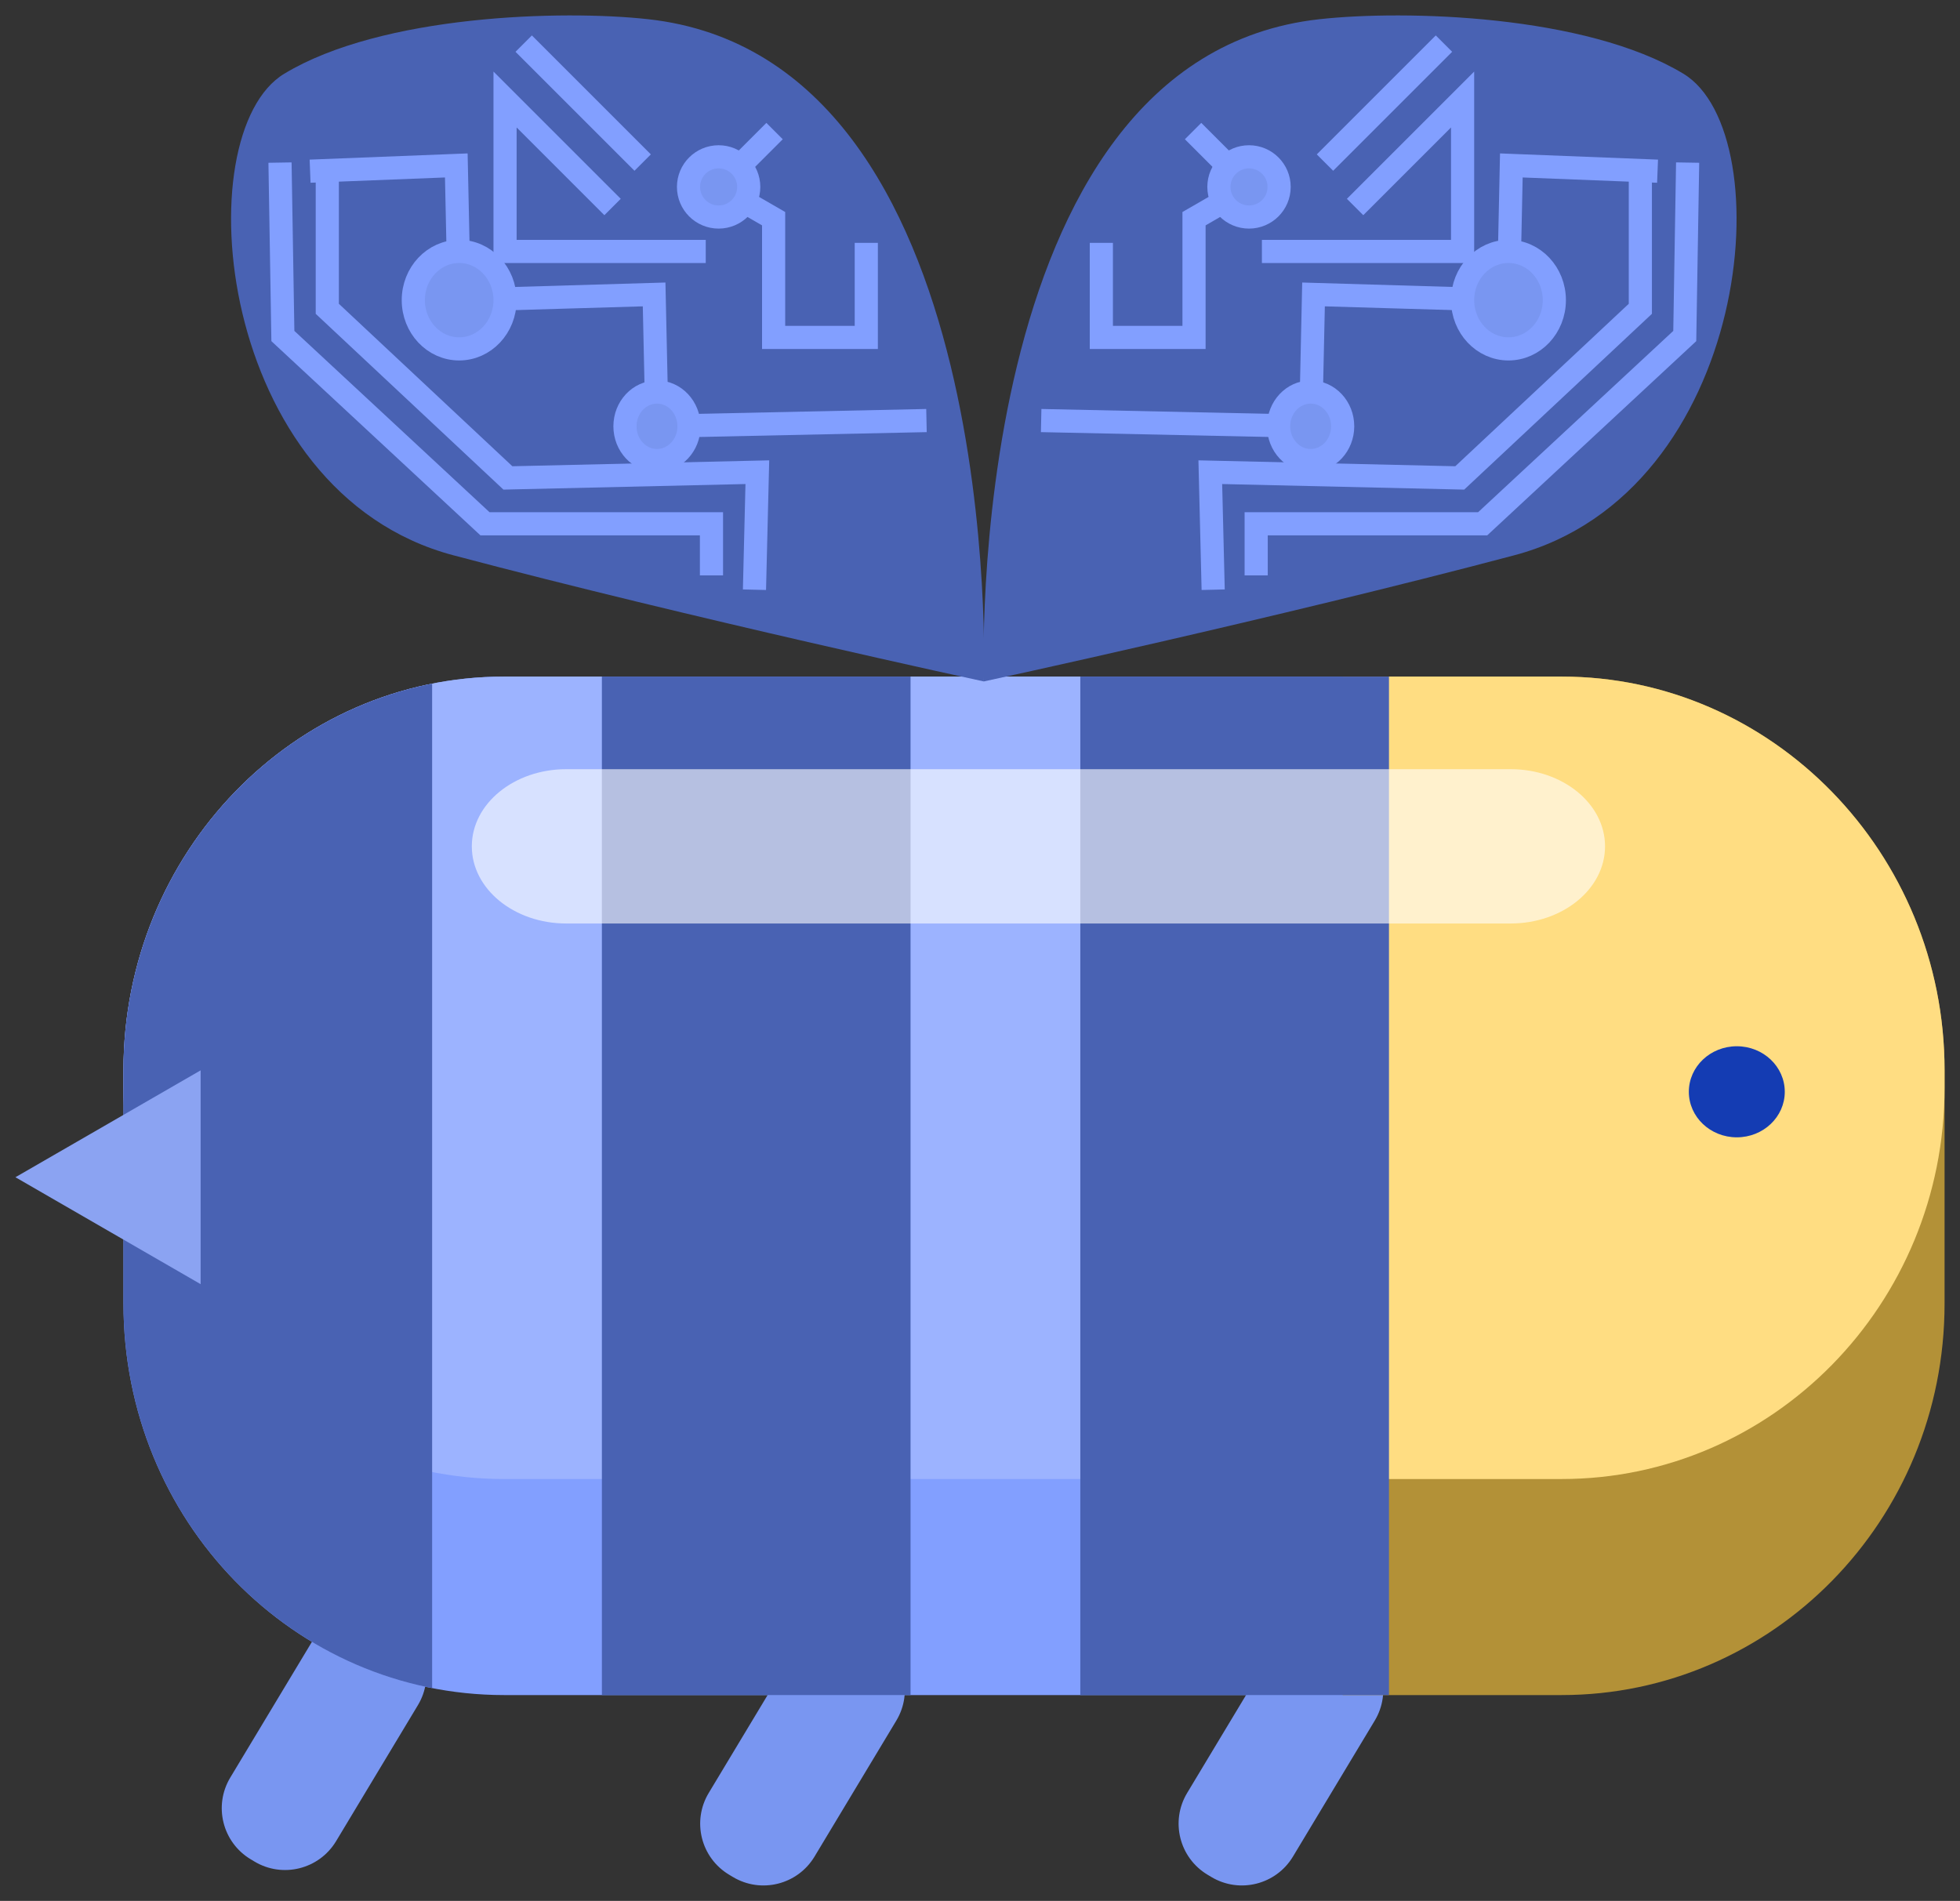 <?xml version="1.0" encoding="UTF-8" standalone="no"?>
<!-- Generator: Adobe Illustrator 16.0.0, SVG Export Plug-In . SVG Version: 6.00 Build 0)  -->

<svg
   xmlns:dc="http://purl.org/dc/elements/1.1/"
   xmlns:cc="http://creativecommons.org/ns#"
   xmlns:rdf="http://www.w3.org/1999/02/22-rdf-syntax-ns#"
   xmlns:svg="http://www.w3.org/2000/svg"
   xmlns="http://www.w3.org/2000/svg"
   xmlns:xlink="http://www.w3.org/1999/xlink"
   xmlns:sodipodi="http://sodipodi.sourceforge.net/DTD/sodipodi-0.dtd"
   xmlns:inkscape="http://www.inkscape.org/namespaces/inkscape"
   version="1.1"
   id="Layer_1"
   x="0px"
   y="0px"
   width="127"
   height="123.183"
   viewBox="0 0 127 123.183"
   enable-background="new 0 0 248 248"
   xml:space="preserve"
   sodipodi:docname="BeeBit3.svg"
   inkscape:version="0.92.4 (5da689c313, 2019-01-14)"><rect x="0" y="0" width="127" height="123.183" fill="#333333" stroke="none"/><defs
   id="defs65" /><sodipodi:namedview
   pagecolor="#ffffff"
   bordercolor="#666666"
   borderopacity="1"
   objecttolerance="10"
   gridtolerance="10"
   guidetolerance="10"
   inkscape:pageopacity="0"
   inkscape:pageshadow="2"
   inkscape:window-width="2560"
   inkscape:window-height="1384"
   id="namedview63"
   showgrid="false"
   inkscape:zoom="5.3831355"
   inkscape:cx="58.627974"
   inkscape:cy="52.589286"
   inkscape:window-x="1920"
   inkscape:window-y="28"
   inkscape:window-maximized="1"
   inkscape:current-layer="Layer_1"
   fit-margin-left="1"
   fit-margin-top="1"
   fit-margin-right="1"
   fit-margin-bottom="1" />
<path
   d="m 89.078,111.5 c 1.099,-1.826 0.51,-4.195 -1.316,-5.294 l -0.245,-0.147 c -1.825,-1.098 -4.194,-0.509 -5.294,1.317 l -5.301,8.813 c -1.099,1.826 -0.51,4.195 1.316,5.294 l 0.245,0.147 c 1.825,1.098 4.194,0.509 5.294,-1.317 z"
   id="path26"
   style="fill:#7996f1;fill-opacity:1"
   inkscape:connector-curvature="0" /><path
   d="m 27.078,110.5 c 1.099,-1.826 0.51,-4.195 -1.316,-5.294 l -0.245,-0.147 c -1.825,-1.098 -4.194,-0.509 -5.294,1.317 l -5.301,8.813 c -1.099,1.826 -0.51,4.195 1.316,5.294 l 0.245,0.147 c 1.825,1.098 4.194,0.509 5.294,-1.317 z"
   id="path28"
   style="fill:#7996f1;fill-opacity:1"
   inkscape:connector-curvature="0" /><path
   d="m 58.078,111.5 c 1.099,-1.826 0.51,-4.195 -1.316,-5.294 l -0.245,-0.147 c -1.825,-1.098 -4.194,-0.509 -5.294,1.317 l -5.301,8.813 c -1.099,1.826 -0.51,4.195 1.316,5.294 l 0.245,0.147 c 1.825,1.098 4.194,0.509 5.294,-1.317 z"
   id="path58"
   style="fill:#7996f1;fill-opacity:1"
   inkscape:connector-curvature="0" /><path
   d="m 87,43.845 h 14.193 c 13.625,0 24.807,11.422 24.807,25.513 v 15.118 c 0,14.09 -11.182,25.369 -24.807,25.369 H 87"
   id="path2"
   style="fill:#b39137;fill-opacity:1"
   inkscape:connector-curvature="0" />
<path
   d="M 87,109.845 H 32.668 C 19.045,109.845 8,98.566 8,84.476 v -15.118 c 0,-14.091 11.045,-25.513 24.668,-25.513 H 87"
   id="path4"
   style="fill:#829fff;fill-opacity:1"
   inkscape:connector-curvature="0" />
<g
   id="g22"
   transform="translate(-57,-43.155)">
	<defs
   id="defs7">
		<path
   id="SVGID_1_"
   d="M 183,127.631 C 183,141.721 171.818,153 158.193,153 H 89.668 C 76.045,153 65,141.721 65,127.631 V 112.513 C 65,98.422 76.045,87 89.668,87 h 68.525 C 171.818,87 183,98.422 183,112.513 Z"
   inkscape:connector-curvature="0" />
	</defs>
	<clipPath
   id="SVGID_2_">
		<use
   xlink:href="#SVGID_1_"
   overflow="visible"
   id="use9"
   style="overflow:visible"
   x="0"
   y="0"
   width="100%"
   height="100%" />
	</clipPath>
	<path
   clip-path="url(#SVGID_2_)"
   d="m 144,73 h 14.193 C 171.818,73 183,84.422 183,98.513 v 15.118 C 183,127.721 171.818,139 158.193,139 H 144"
   id="path12"
   style="fill:#ffdd82;fill-opacity:1"
   inkscape:connector-curvature="0" />
	<path
   clip-path="url(#SVGID_2_)"
   d="M 144,139 H 89.668 C 76.045,139 65,127.721 65,113.631 V 98.513 C 65,84.422 76.045,73 89.668,73 H 144"
   id="path14"
   style="fill:#9cb3ff;fill-opacity:1"
   inkscape:connector-curvature="0" />
	<rect
   x="65"
   y="72"
   clip-path="url(#SVGID_2_)"
   width="20"
   height="106"
   id="rect16"
   style="fill:#4962b3;fill-opacity:1" />
	<rect
   x="96"
   y="72"
   clip-path="url(#SVGID_2_)"
   width="20"
   height="106"
   id="rect18"
   style="fill:#4962b3;fill-opacity:1" />
	<rect
   x="127"
   y="72"
   clip-path="url(#SVGID_2_)"
   width="20"
   height="106"
   id="rect20"
   style="fill:#4962b3;fill-opacity:1" />
</g>
<path
   d="m 104,54.845 c 0,2.761 -2.739,5 -6.119,5 h -61.19 c -3.379,0 -6.119,-2.239 -6.119,-5 v 0 c 0,-2.761 2.74,-5 6.119,-5 H 97.88 c 3.381,0 6.12,2.239 6.12,5 z"
   id="path24"
   inkscape:connector-curvature="0"
   style="opacity:0.6;fill:#ffffff" />


<ellipse
   cx="112.538"
   cy="70.751"
   rx="3.108"
   ry="2.951"
   id="ellipse30"
   style="fill:#143cb3;fill-opacity:1" />




<polygon
   points="70,126.372 58,119.443 70,112.516 "
   id="polygon60"
   style="fill:#8ba3f2;fill-opacity:1"
   transform="translate(-57,-43.155)" />
<g
   id="g896"
   transform="translate(-57,-43.155)"><path
     sodipodi:nodetypes="csssc"
     inkscape:connector-curvature="0"
     id="path877"
     d="m 120.747,87.313 c 0,0 -1.488,-40.336 21.735,-42.912 5.551,-0.616 17.259,-0.295 23.592,3.53 6.432,3.884 4.458,27.122 -10.96,31.209 -15.419,4.087 -34.367,8.174 -34.367,8.174 z"
     style="fill:#4962b3;fill-opacity:1;stroke:none;stroke-width:1px;stroke-linecap:butt;stroke-linejoin:miter;stroke-opacity:1" /><path
     sodipodi:nodetypes="cccccccccccccccccccccccccccc"
     inkscape:connector-curvature="0"
     id="path879"
     d="m 124.463,70.408 17.462,0.372 0.186,-8.545 12.632,0.372 0.186,-8.731 9.474,0.372 m -28.794,27.122 -0.186,-7.616 16.162,0.372 11.703,-10.96 v -8.917 m -24.893,26.193 v -3.344 h 14.675 l 13.096,-12.168 0.186,-11.239 m -32.045,-2.043 3.622,3.622 -3.561,2.056 v 7.696 h -6.005 v -6.13 m 10.403,0.557 h 13.004 v -9.846 l -6.966,6.966 m -1.951,-2.879 7.709,-7.709"
     style="fill:none;stroke:#829fff;stroke-width:1.5;stroke-linecap:butt;stroke-linejoin:miter;stroke-miterlimit:4;stroke-dasharray:none;stroke-opacity:1" /><ellipse
     ry="2.22"
     rx="2.075"
     cy="70.78"
     cx="141.925"
     id="path881"
     style="fill:#7996f1;fill-opacity:1;stroke:#829fff;stroke-width:1.5;stroke-linecap:round;stroke-linejoin:miter;stroke-miterlimit:4;stroke-dasharray:none;stroke-dashoffset:0;stroke-opacity:1" /><ellipse
     ry="3.158"
     rx="2.972"
     cy="62.606"
     cx="154.743"
     id="path883"
     style="fill:#7996f1;fill-opacity:1;stroke:#829fff;stroke-width:1.5;stroke-linecap:round;stroke-linejoin:miter;stroke-miterlimit:4;stroke-dasharray:none;stroke-dashoffset:0;stroke-opacity:1" /><circle
     r="1.951"
     cy="55.268"
     cx="137.931"
     id="path885"
     style="fill:#7996f1;fill-opacity:1;stroke:#829fff;stroke-width:1.5;stroke-linecap:round;stroke-linejoin:miter;stroke-miterlimit:4;stroke-dasharray:none;stroke-dashoffset:0;stroke-opacity:1" /></g><g
   transform="matrix(-1,0,0,1,184.495,-43.155)"
   id="g896-8"><path
     sodipodi:nodetypes="csssc"
     inkscape:connector-curvature="0"
     id="path877-4"
     d="m 120.747,87.313 c 0,0 -1.488,-40.336 21.735,-42.912 5.551,-0.616 17.259,-0.295 23.592,3.53 6.432,3.884 4.458,27.122 -10.96,31.209 -15.419,4.087 -34.367,8.174 -34.367,8.174 z"
     style="fill:#4962b3;fill-opacity:1;stroke:none;stroke-width:1px;stroke-linecap:butt;stroke-linejoin:miter;stroke-opacity:1" /><path
     sodipodi:nodetypes="cccccccccccccccccccccccccccc"
     inkscape:connector-curvature="0"
     id="path879-3"
     d="m 124.463,70.408 17.462,0.372 0.186,-8.545 12.632,0.372 0.186,-8.731 9.474,0.372 m -28.794,27.122 -0.186,-7.616 16.162,0.372 11.703,-10.96 v -8.917 m -24.893,26.193 v -3.344 h 14.675 l 13.096,-12.168 0.186,-11.239 m -32.045,-2.043 3.622,3.622 -3.561,2.056 v 7.696 h -6.005 v -6.13 m 10.403,0.557 h 13.004 v -9.846 l -6.966,6.966 m -1.951,-2.879 7.709,-7.709"
     style="fill:none;stroke:#829fff;stroke-width:1.5;stroke-linecap:butt;stroke-linejoin:miter;stroke-miterlimit:4;stroke-dasharray:none;stroke-opacity:1" /><ellipse
     ry="2.22"
     rx="2.075"
     cy="70.78"
     cx="141.925"
     id="path881-1"
     style="fill:#7996f1;fill-opacity:1;stroke:#829fff;stroke-width:1.5;stroke-linecap:round;stroke-linejoin:miter;stroke-miterlimit:4;stroke-dasharray:none;stroke-dashoffset:0;stroke-opacity:1" /><ellipse
     ry="3.158"
     rx="2.972"
     cy="62.606"
     cx="154.743"
     id="path883-4"
     style="fill:#7996f1;fill-opacity:1;stroke:#829fff;stroke-width:1.5;stroke-linecap:round;stroke-linejoin:miter;stroke-miterlimit:4;stroke-dasharray:none;stroke-dashoffset:0;stroke-opacity:1" /><circle
     r="1.951"
     cy="55.268"
     cx="137.931"
     id="path885-9"
     style="fill:#7996f1;fill-opacity:1;stroke:#829fff;stroke-width:1.5;stroke-linecap:round;stroke-linejoin:miter;stroke-miterlimit:4;stroke-dasharray:none;stroke-dashoffset:0;stroke-opacity:1" /></g></svg>
